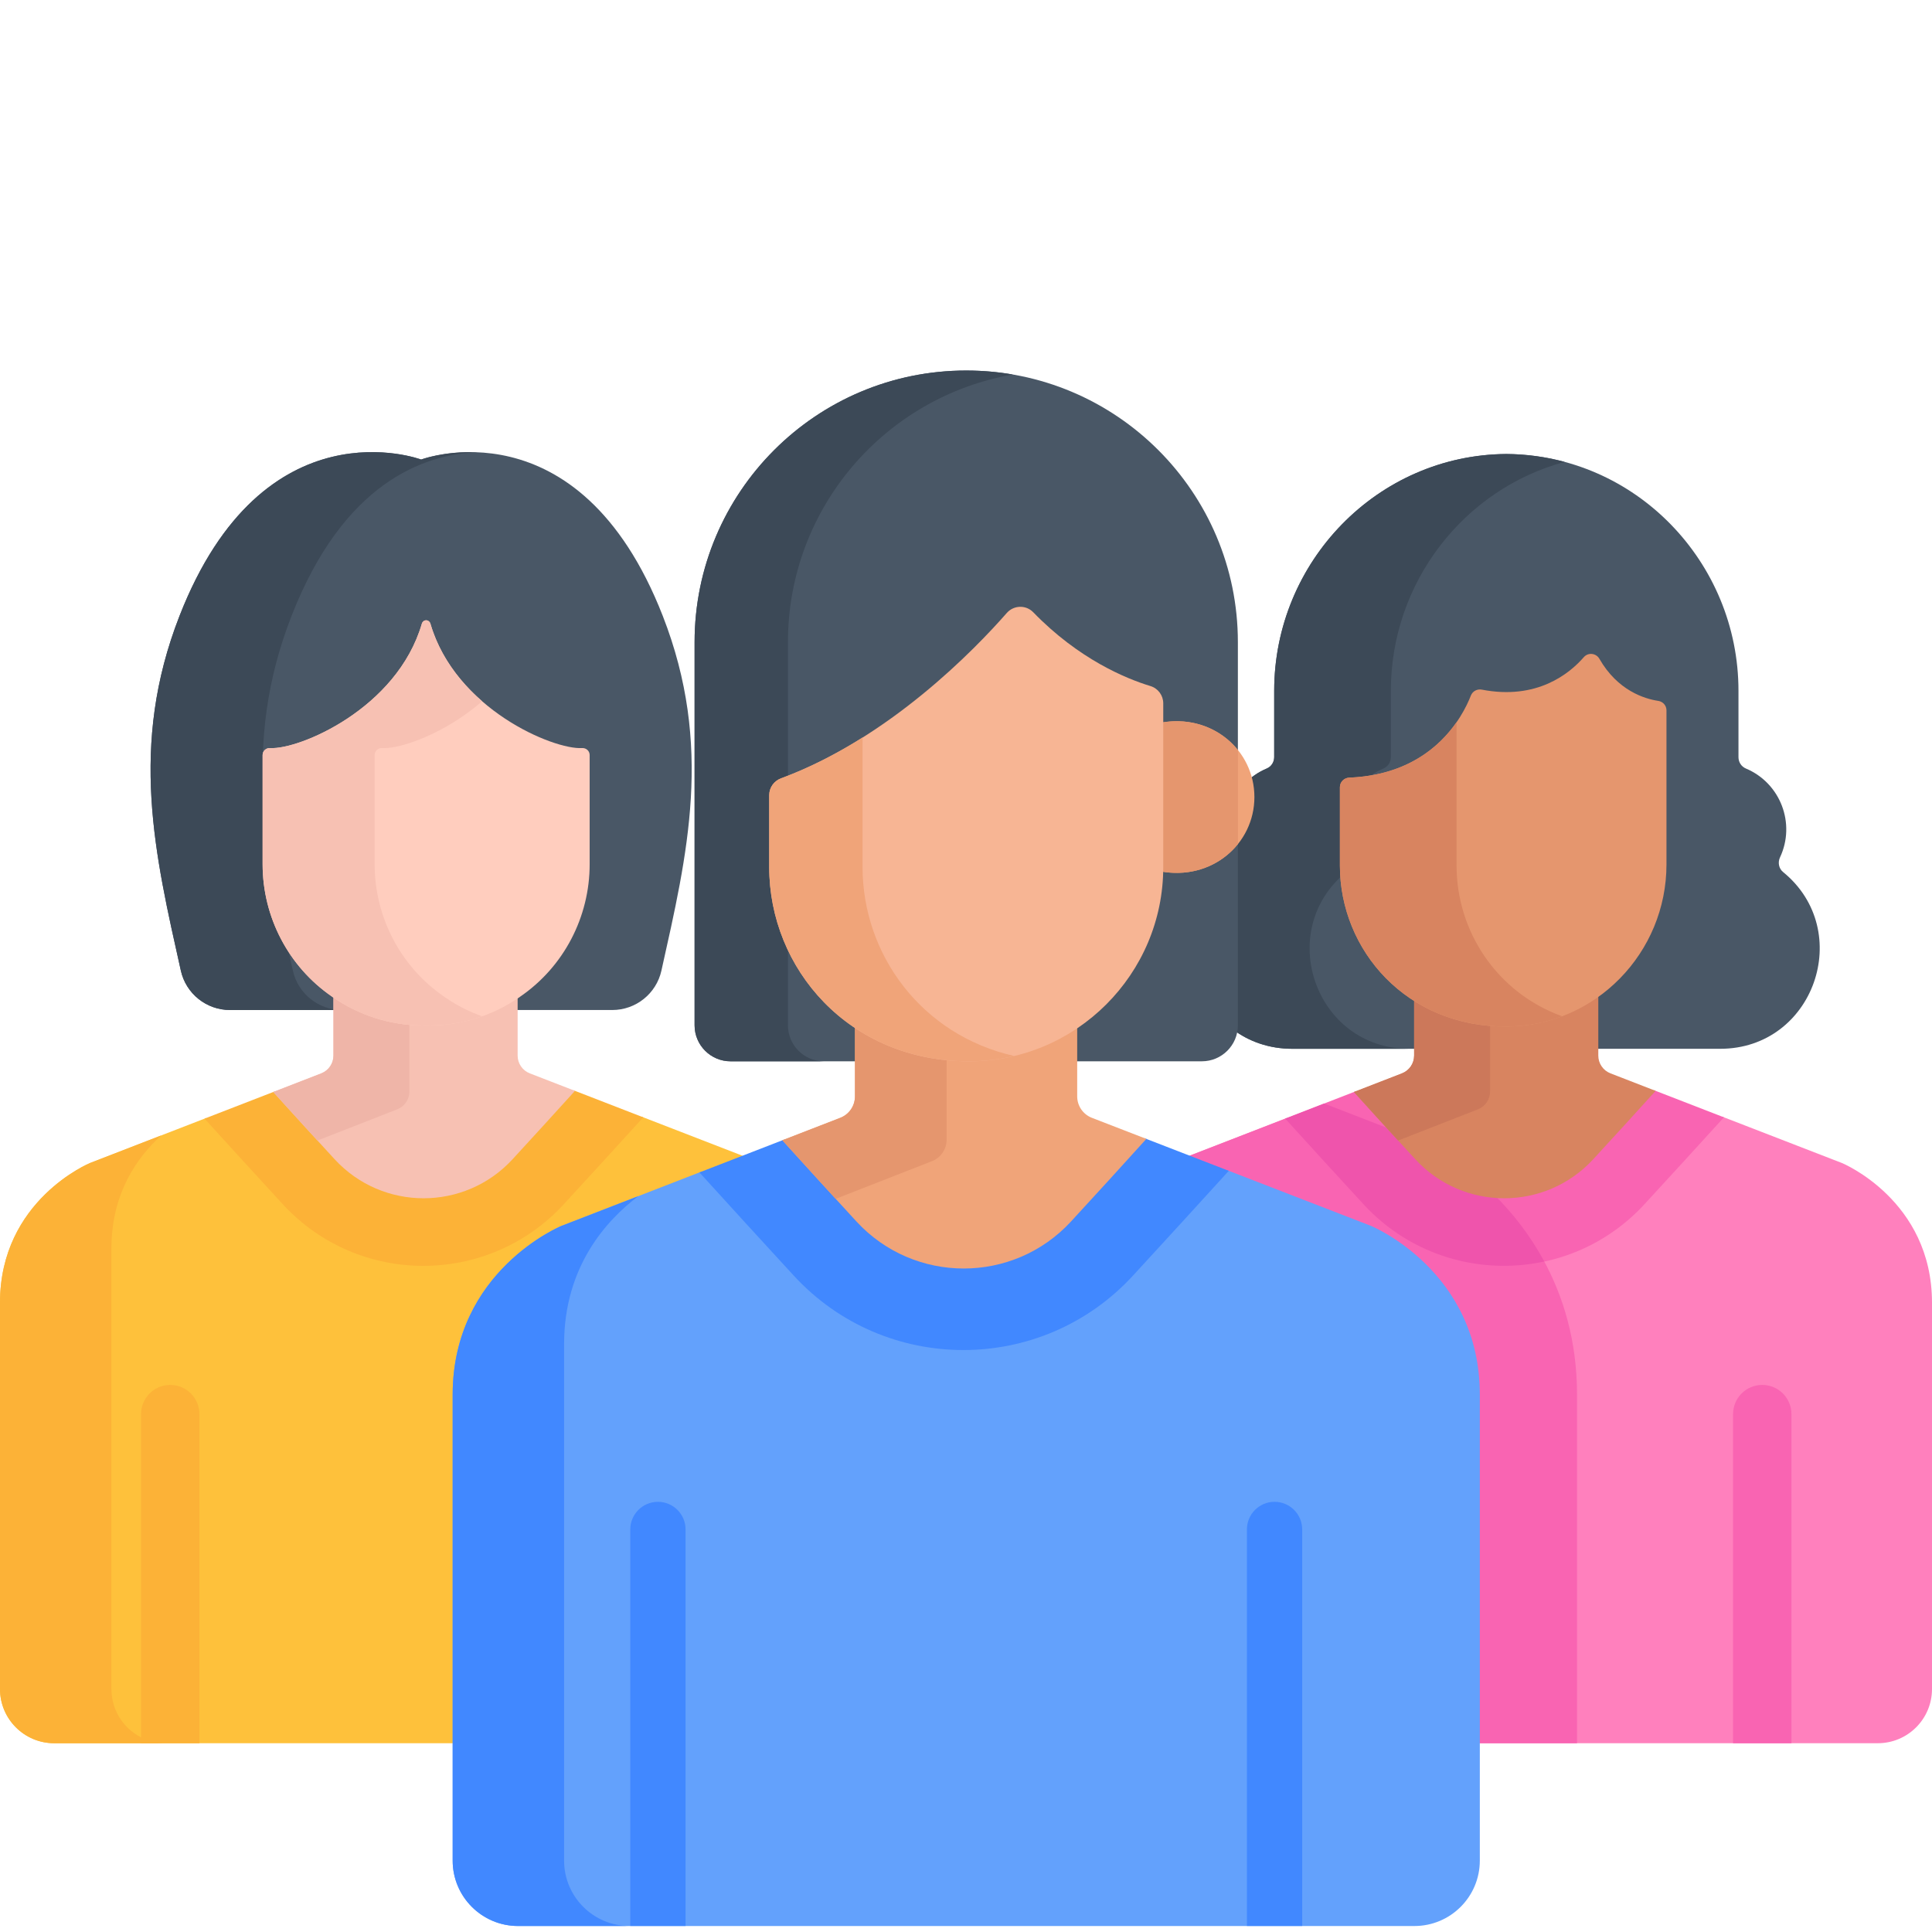 <svg width="83" height="83" viewBox="0 0 83 83" fill="none" xmlns="http://www.w3.org/2000/svg">
<path d="M28.472 26.457C24.855 17.204 18.092 19.742 18.092 19.742C18.092 19.742 11.329 17.204 7.713 26.457C5.532 32.038 6.657 36.715 7.769 41.699C7.989 42.688 8.867 43.391 9.88 43.391H26.304C27.317 43.391 28.195 42.688 28.415 41.699C29.527 36.715 30.652 32.038 28.472 26.457Z" fill="#495766"/>
<path d="M12.582 41.699C11.47 36.715 10.345 32.038 12.526 26.457C14.761 20.737 18.199 19.523 20.498 19.43C19.079 19.373 18.092 19.742 18.092 19.742C18.092 19.742 11.329 17.204 7.713 26.457C5.532 32.038 6.657 36.715 7.769 41.699C7.989 42.688 8.867 43.391 9.88 43.391H14.694C13.68 43.391 12.803 42.687 12.582 41.699Z" fill="#3C4957"/>
<path d="M32.703 49.963L27.559 47.971C26.471 49.17 25.328 50.419 24.226 51.617C20.975 55.153 15.395 55.153 12.145 51.618C11.06 50.438 9.936 49.209 8.863 48.028L3.871 49.962C3.871 49.962 0 51.554 0 55.967V72.561C0 73.847 1.043 74.89 2.329 74.89H34.245C35.531 74.89 36.574 73.847 36.574 72.561V55.967C36.574 51.554 32.703 49.963 32.703 49.963Z" fill="#FEC13B"/>
<path d="M4.787 72.562V53.628C4.787 51.265 5.897 49.711 6.928 48.778L3.871 49.963C3.871 49.963 0 51.555 0 55.967V72.562C0 73.848 1.043 74.89 2.329 74.89H7.116C5.83 74.89 4.787 73.848 4.787 72.562Z" fill="#FCB237"/>
<path d="M24.625 46.834C23.796 47.752 22.888 48.745 22.022 49.688C19.963 51.925 16.432 51.925 14.374 49.688C13.523 48.762 12.632 47.787 11.815 46.883L8.787 48.057C9.882 49.264 11.035 50.523 12.145 51.73C15.395 55.266 20.975 55.266 24.226 51.73C25.353 50.505 26.524 49.224 27.635 48.001L24.625 46.834Z" fill="#FCB237"/>
<path d="M22.238 45.349V42.587C21.136 43.329 19.812 43.762 18.387 43.762C16.814 43.762 15.438 43.316 14.326 42.574V45.349C14.326 45.687 14.118 45.99 13.802 46.113L11.739 46.913C12.576 47.84 13.497 48.847 14.374 49.8C16.432 52.038 19.963 52.038 22.022 49.8C22.914 48.83 23.852 47.804 24.701 46.864L22.761 46.112C22.446 45.99 22.238 45.687 22.238 45.349Z" fill="#F7C1B3"/>
<path d="M17.065 47.658C17.38 47.535 17.588 47.232 17.588 46.893V43.721C16.346 43.598 15.245 43.187 14.325 42.574V45.349C14.325 45.687 14.117 45.99 13.802 46.113L11.739 46.913C12.344 47.583 12.993 48.295 13.637 48.998L17.065 47.658Z" fill="#EFB5A8"/>
<path d="M76.605 37.465C76.417 37.313 76.368 37.05 76.471 36.832C77.149 35.389 76.5 33.646 75.003 33.015C74.809 32.933 74.686 32.741 74.686 32.53V29.678C74.686 24.137 70.253 19.544 64.713 19.504C59.172 19.544 54.74 24.137 54.74 29.678V32.53C54.74 32.741 54.616 32.933 54.422 33.015C52.927 33.646 52.276 35.387 52.955 36.832C53.058 37.05 53.008 37.313 52.821 37.465C49.734 39.984 51.489 45.057 55.523 45.057H73.902C77.934 45.057 79.694 39.987 76.605 37.465Z" fill="#495766"/>
<path d="M57.834 37.465C58.02 37.313 58.071 37.05 57.968 36.832C57.288 35.387 57.939 33.646 59.435 33.015C59.629 32.933 59.752 32.741 59.752 32.53V29.678C59.752 25.003 62.907 21.004 67.219 19.843C66.419 19.628 65.579 19.51 64.713 19.504C59.172 19.544 54.74 24.137 54.74 29.678V32.53C54.74 32.741 54.617 32.933 54.423 33.015C52.927 33.646 52.276 35.387 52.955 36.832C53.058 37.05 53.008 37.313 52.822 37.465C49.734 39.984 51.489 45.057 55.524 45.057H60.536C56.501 45.057 54.747 39.984 57.834 37.465Z" fill="#3C4957"/>
<path d="M79.129 49.963L73.985 47.971C72.897 49.17 71.754 50.419 70.652 51.617C67.401 55.153 61.822 55.153 58.571 51.618C57.487 50.438 56.361 49.209 55.289 48.028L50.297 49.962C50.297 49.962 46.426 51.554 46.426 55.967V72.561C46.426 73.847 47.469 74.89 48.756 74.89H80.671C81.958 74.89 83 73.847 83 72.561V55.967C83 51.554 79.129 49.963 79.129 49.963Z" fill="#FF80BD"/>
<path d="M67.75 59.911C67.75 57.615 67.164 55.683 66.289 54.096C63.566 54.661 60.611 53.836 58.571 51.618C57.487 50.438 56.361 49.209 55.289 48.028L50.297 49.963C50.297 49.963 46.426 51.555 46.426 55.967V72.561C46.426 73.847 47.469 74.89 48.756 74.89H67.75V59.911Z" fill="#F964B2"/>
<path d="M71.051 46.834C70.222 47.752 69.314 48.745 68.448 49.688C66.39 51.925 62.858 51.925 60.8 49.688C59.949 48.762 59.058 47.787 58.241 46.883L55.213 48.057C56.308 49.264 57.461 50.523 58.571 51.73C61.822 55.266 67.401 55.266 70.651 51.73C71.779 50.505 72.951 49.224 74.061 48.001L71.051 46.834Z" fill="#F964B2"/>
<path d="M66.344 54.196C65.743 53.081 65 52.133 64.212 51.348C62.955 51.249 61.728 50.696 60.8 49.688C60.442 49.298 60.078 48.901 59.714 48.503L56.887 47.408L55.213 48.057C56.308 49.264 57.461 50.523 58.571 51.73C60.624 53.964 63.606 54.785 66.344 54.196Z" fill="#EF54AC"/>
<path d="M68.664 45.349V42.587C67.563 43.329 66.237 43.762 64.813 43.762C63.24 43.762 61.864 43.316 60.752 42.574V45.349C60.752 45.687 60.544 45.99 60.229 46.113L58.166 46.913C59.003 47.84 59.923 48.847 60.8 49.8C62.858 52.038 66.39 52.038 68.448 49.8C69.34 48.83 70.278 47.804 71.127 46.864L69.188 46.112C68.872 45.99 68.664 45.687 68.664 45.349Z" fill="#D88460"/>
<path d="M63.491 47.658C63.806 47.535 64.014 47.232 64.014 46.893V43.721C62.772 43.598 61.672 43.187 60.752 42.574V45.349C60.752 45.687 60.544 45.99 60.229 46.113L58.166 46.913C58.77 47.583 59.419 48.295 60.064 48.998L63.491 47.658Z" fill="#CC785A"/>
<path d="M71.241 30.111C70.662 30.024 69.497 29.676 68.711 28.302C68.57 28.056 68.228 28.018 68.042 28.232C67.421 28.945 66.02 30.085 63.659 29.627C63.46 29.589 63.262 29.694 63.189 29.883C62.834 30.795 61.545 33.265 57.963 33.408C57.74 33.417 57.563 33.598 57.563 33.821V37.186C57.563 40.823 60.431 44.145 64.764 44.101C68.558 44.062 71.593 40.928 71.593 37.134V30.516C71.593 30.311 71.442 30.141 71.241 30.111Z" fill="#E5966E"/>
<path d="M76.961 74.89V60.75C76.961 60.058 76.4 59.497 75.707 59.497C75.015 59.497 74.454 60.058 74.454 60.75V74.89H76.961Z" fill="#F964B2"/>
<path d="M8.566 74.89V60.75C8.566 60.058 8.005 59.497 7.313 59.497C6.621 59.497 6.06 60.058 6.06 60.75V74.89H8.566Z" fill="#FCB237"/>
<path d="M25.004 32.137C23.787 32.215 19.559 30.462 18.489 26.788C18.465 26.706 18.392 26.649 18.307 26.649C18.222 26.649 18.149 26.706 18.125 26.788C17.055 30.462 12.827 32.215 11.611 32.137C11.433 32.126 11.282 32.259 11.282 32.437V37.131C11.282 39.388 12.386 41.523 14.257 42.811C14.271 42.82 14.284 42.83 14.298 42.84C14.306 42.845 14.314 42.85 14.322 42.856C15.406 43.599 16.711 44.041 18.122 44.056C18.184 44.056 18.245 44.054 18.307 44.053C18.369 44.054 18.43 44.056 18.493 44.056C19.903 44.041 21.208 43.599 22.293 42.856C22.3 42.85 22.309 42.845 22.316 42.84C22.33 42.83 22.343 42.82 22.357 42.81C24.229 41.523 25.332 39.388 25.332 37.131V32.437C25.332 32.259 25.181 32.126 25.004 32.137Z" fill="#FFCDBE"/>
<path d="M19.135 42.856C19.128 42.851 19.12 42.846 19.111 42.84C19.098 42.831 19.084 42.82 19.071 42.811C17.2 41.523 16.095 39.388 16.095 37.131V32.437C16.095 32.259 16.247 32.126 16.424 32.137C17.183 32.186 19.11 31.523 20.714 30.128C19.744 29.284 18.892 28.172 18.489 26.787C18.465 26.706 18.393 26.649 18.307 26.649C18.222 26.649 18.149 26.706 18.125 26.787C17.056 30.463 12.827 32.215 11.611 32.137C11.434 32.126 11.282 32.259 11.282 32.437V37.131C11.282 39.388 12.386 41.523 14.258 42.81C14.271 42.82 14.284 42.83 14.298 42.84C14.306 42.845 14.315 42.85 14.322 42.856C15.406 43.599 16.711 44.041 18.122 44.056C18.184 44.056 18.245 44.054 18.307 44.053C18.369 44.054 18.43 44.056 18.493 44.056C19.272 44.048 20.018 43.909 20.714 43.661C20.151 43.461 19.621 43.189 19.135 42.856Z" fill="#F7C1B3"/>
<path d="M41.51 15.918C35.065 15.918 29.84 21.143 29.84 27.588V44.047C29.84 44.902 30.533 45.594 31.388 45.594H51.633C52.487 45.594 53.18 44.902 53.18 44.047C53.18 40.608 53.18 30.85 53.18 27.588C53.18 21.143 47.955 15.918 41.51 15.918Z" fill="#495766"/>
<path d="M33.851 44.047C33.851 43.876 33.851 27.759 33.851 27.588C33.851 21.826 38.025 17.041 43.516 16.09C42.864 15.977 42.194 15.918 41.51 15.918C35.065 15.918 29.84 21.143 29.84 27.588V44.047C29.84 44.902 30.533 45.595 31.388 45.595H35.398C34.544 45.594 33.851 44.902 33.851 44.047Z" fill="#3C4957"/>
<path d="M58.903 52.667L52.697 50.264C51.384 51.71 50.005 53.217 48.675 54.664C44.753 58.928 38.022 58.929 34.099 54.664C32.791 53.241 31.434 51.758 30.14 50.332L24.117 52.668C24.117 52.668 19.447 54.588 19.447 59.911V79.933C19.447 81.484 20.705 82.743 22.257 82.743H60.764C62.316 82.743 63.574 81.484 63.574 79.933V59.911C63.574 54.587 58.903 52.667 58.903 52.667Z" fill="#63A1FC"/>
<path d="M24.234 79.933V57.739C24.234 54.414 26.056 52.416 27.424 51.386L24.117 52.667C24.117 52.667 19.447 54.587 19.447 59.911V79.933C19.447 81.485 20.705 82.742 22.257 82.742H27.044C25.492 82.742 24.234 81.485 24.234 79.933Z" fill="#4188FF"/>
<path d="M49.157 48.893C48.157 50 47.062 51.198 46.016 52.335C43.533 55.035 39.272 55.035 36.789 52.335C35.762 51.218 34.687 50.042 33.701 48.952L30.048 50.368C31.369 51.824 32.76 53.344 34.099 54.8C38.022 59.065 44.753 59.065 48.675 54.8C50.035 53.321 51.449 51.776 52.789 50.3L49.157 48.893Z" fill="#4188FF"/>
<path d="M46.277 47.1V43.769C44.948 44.663 43.349 45.185 41.63 45.185C39.733 45.185 38.073 44.647 36.73 43.752V47.1C36.73 47.508 36.48 47.875 36.099 48.022L33.61 48.987C34.62 50.105 35.731 51.32 36.789 52.471C39.272 55.171 43.533 55.171 46.016 52.471C47.093 51.3 48.224 50.063 49.248 48.928L46.908 48.022C46.528 47.875 46.277 47.508 46.277 47.1Z" fill="#F0A479"/>
<path d="M40.035 49.886C40.416 49.739 40.667 49.372 40.667 48.964V45.137C39.168 44.988 37.84 44.492 36.73 43.752V47.1C36.73 47.509 36.48 47.875 36.099 48.022L33.61 48.987C34.341 49.795 35.123 50.654 35.9 51.503L40.035 49.886Z" fill="#E5966E"/>
<path d="M49.84 31.052V37.252C49.84 37.312 49.837 37.371 49.835 37.431C52.048 37.856 53.89 36.266 53.89 34.242C53.89 32.219 52.05 30.631 49.84 31.052Z" fill="#F0A479"/>
<path d="M53.184 32.225C52.45 31.308 51.217 30.789 49.84 31.051V37.251C49.84 37.312 49.837 37.371 49.835 37.431C51.214 37.696 52.45 37.177 53.184 36.258V32.225Z" fill="#E5966E"/>
<path d="M49.425 29.474C48.386 29.158 46.351 28.327 44.39 26.304C44.07 25.974 43.546 25.999 43.253 26.333C41.879 27.9 38.184 31.729 33.552 33.439C33.248 33.551 33.046 33.84 33.046 34.164V37.252C33.046 41.611 36.461 45.595 41.631 45.595C46.231 45.595 49.974 41.852 49.974 37.252V30.214C49.973 29.873 49.751 29.573 49.425 29.474Z" fill="#F7B594"/>
<path d="M37.056 37.252V31.684C35.974 32.365 34.797 32.979 33.552 33.439C33.248 33.551 33.046 33.84 33.046 34.164V37.252C33.046 41.611 36.461 45.595 41.63 45.595C42.298 45.595 42.946 45.514 43.568 45.365C39.579 44.463 37.056 40.997 37.056 37.252Z" fill="#F0A479"/>
<path d="M29.452 82.742V65.707C29.452 65.051 28.921 64.519 28.265 64.519C27.609 64.519 27.077 65.051 27.077 65.707V82.742H29.452Z" fill="#4188FF"/>
<path d="M55.943 82.742V65.707C55.943 65.051 55.411 64.519 54.755 64.519C54.099 64.519 53.568 65.051 53.568 65.707V82.742H55.943Z" fill="#4188FF"/>
<path d="M62.575 37.186V31.026C61.848 32.073 60.466 33.308 57.963 33.408C57.74 33.417 57.563 33.598 57.563 33.821V37.186C57.563 40.822 60.431 44.144 64.763 44.101C65.59 44.092 66.379 43.937 67.11 43.66C64.307 42.645 62.575 40.011 62.575 37.186Z" fill="#D88460"/>
</svg>
